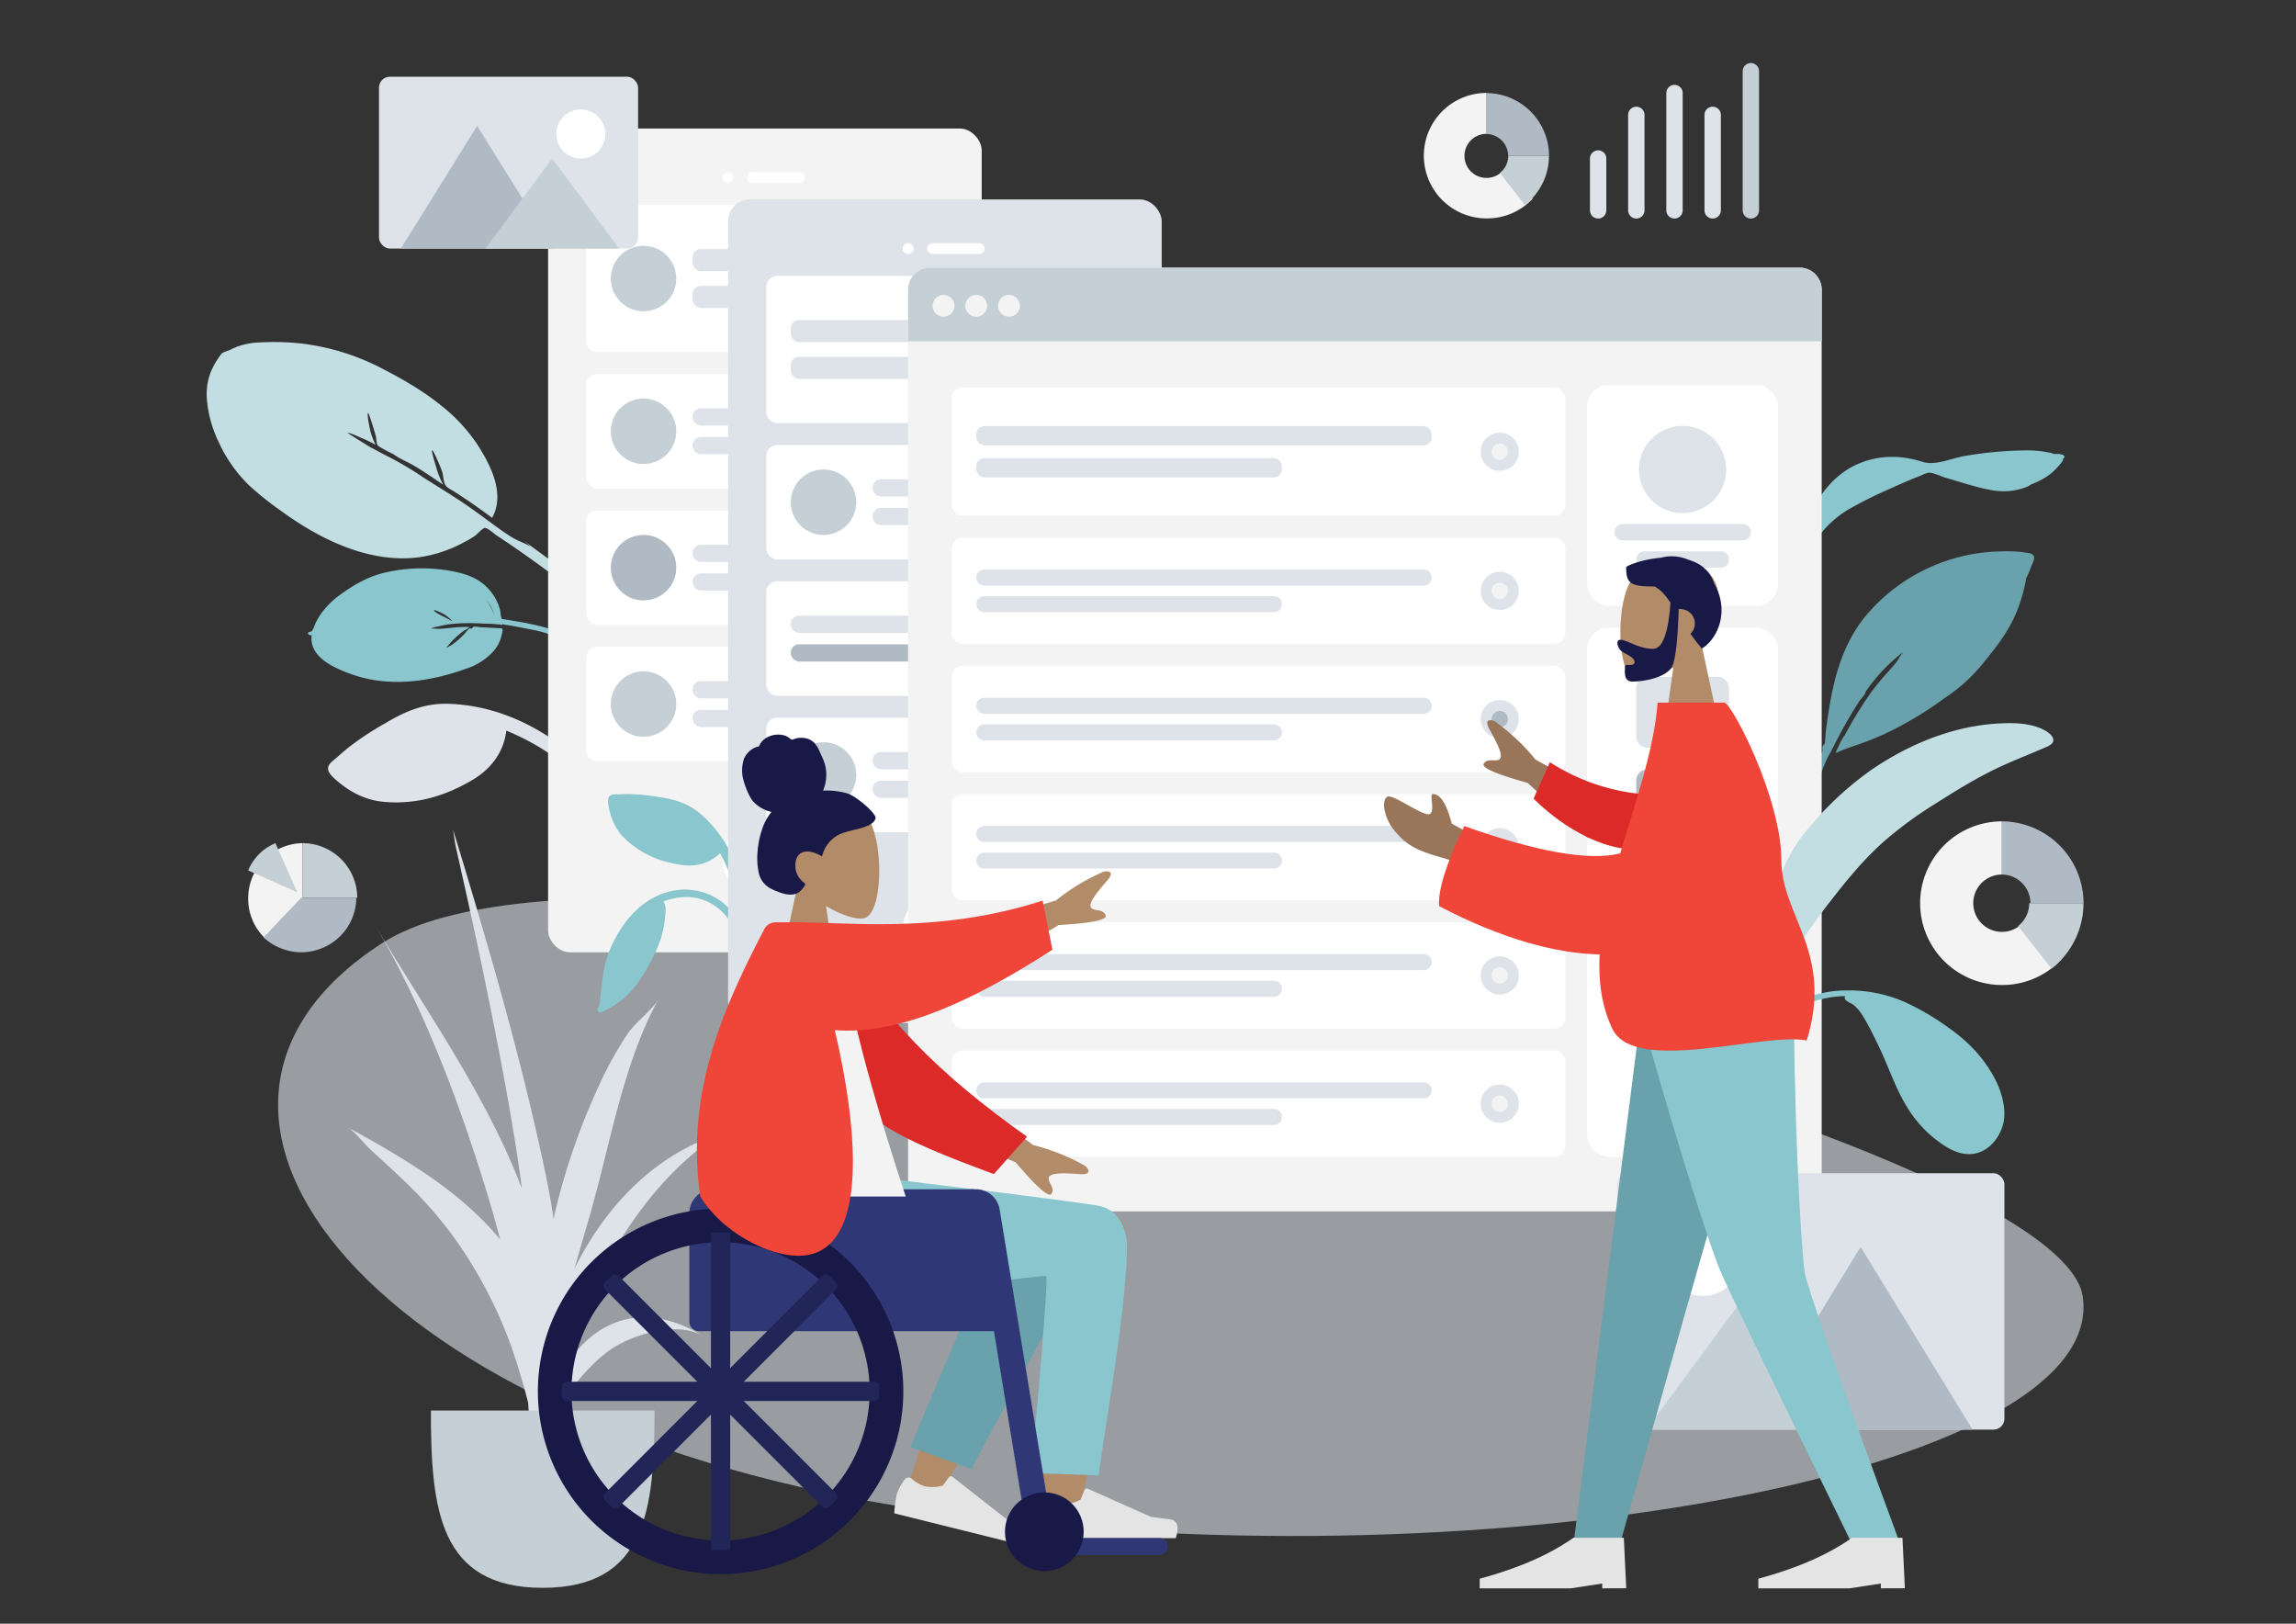 <svg xmlns="http://www.w3.org/2000/svg" viewBox="0 0 841.89 595.28"><rect x="0" y="0" width="841.89" height="595.28" fill="#333333" stroke="none"/><defs><style>.cls-1{fill:#89c6cd;}.cls-1,.cls-12,.cls-13,.cls-14,.cls-15,.cls-16,.cls-17,.cls-18,.cls-19,.cls-2,.cls-20,.cls-21,.cls-3,.cls-4,.cls-8{fill-rule:evenodd;}.cls-2,.cls-9{fill:#dde3e9;}.cls-3{fill:#c2dee2;}.cls-4{fill:#69a1ac;}.cls-5{opacity:0.6;}.cls-13,.cls-6{fill:#f3f3f3;}.cls-7,.cls-8{fill:#fff;}.cls-10,.cls-12{fill:#c5cfd6;}.cls-11,.cls-14{fill:#b0bac5;}.cls-15{fill:#b28b68;}.cls-16,.cls-22{fill:#191947;}.cls-17{fill:#e4e4e4;}.cls-18{fill:#99765a;}.cls-19{fill:#db2a27;}.cls-20{fill:#ef4639;}.cls-21{fill:#2f3776;}.cls-23{fill:#222558;}</style></defs><title>titiktemu</title><g id="Production-Paper"><path id="Twisted-Leaf" class="cls-1" d="M753.2,166.46a7.19,7.19,0,0,0-2.39-.64,38.94,38.94,0,0,0-7.46-.7,138.41,138.41,0,0,0-23.08,2.08c-4.8.83-10.61,3.62-15.39,2.1-8.32-2.64-16.73-2.51-24.63,1.26-7.22,3.45-12.7,10-15.9,17.08a43.27,43.27,0,0,0-3,7.65c-.24.55-.46,1.09-.67,1.65-.58,1.57-1.1,3.17-1.59,4.77-.21.69-.73,2.2-.11,2.49a47.27,47.27,0,0,0-2.6,5.65c-2.12,5.65-4.44,11.85-5.19,17.84a27.56,27.56,0,0,0,0,6.67c.13,1.1.07,3.31.82,4.15,1.58,1.77,2.39-.71,2.21-1.89-1.36-9,1.27-17.47,4.38-25.93a53.19,53.19,0,0,1,9-15,37.91,37.91,0,0,1,10.33-9,160.82,160.82,0,0,1,15.73-7.8c3.5-1.58,7-3.13,10.61-4.5a11,11,0,0,1,2.94-1.09c1.88,0,4.54,1.38,6.35,1.9,6,1.69,12,3.86,18.17,4.73a23.36,23.36,0,0,0,11.36-1.39,10.22,10.22,0,0,0,1.78-1,26.14,26.14,0,0,0,7.61-4.3,31.52,31.52,0,0,0,3.56-3.84,2,2,0,0,0,.47-1.27c.24-.12.41-.27.44-.45.27-1.28-2.18-1.31-3.75-1.23"/><path id="Fill-16" class="cls-2" d="M128.25,273.67c-1.51,1.22-3,2.47-4.44,3.77-1.1,1-3,2.17-3.44,3.67s.89,3,1.91,4c5.42,5,11.52,8.35,19,8.91,11.56.87,21.62-2.08,31.65-7.89,7-4.08,11.71-10.12,12.73-18.26A88.16,88.16,0,0,1,209.07,282a61.16,61.16,0,0,1,9.05,9.7c1.73,2.29,3.41,4.62,5,7,.68,1.05,1.36,2.91,2.48,3.51a2,2,0,0,0,2.84-1.86c-.06-1.22-1.37-2.63-2-3.62-1-1.65-2.05-3.29-3.14-4.89-1.77-2.6-3.59-5.16-5.57-7.59a70.16,70.16,0,0,0-16-13.81c-11.3-7.38-23.69-12-37.43-12.42-8.45-.24-15.56,2.64-22.79,7a109.87,109.87,0,0,0-13.22,8.63"/><path id="Leaf" class="cls-3" d="M237.86,238c-8.81-9.07-17.64-18-27.48-26-5.8-4.7-11.91-9-17.9-13.44.7.6,1.37,1.22,2,1.86-1.86-1.27-4.31-2-6.29-3.16-2.21-1.31-4.32-2.8-6.39-4.31-4.05-2.95-8-5.95-12.18-8.74-4.63-3.11-9.43-6-14.14-9a128,128,0,0,0-12.32-7.4c-2.33-1.13-4.66-2.47-7-3.66-.79-.39-8.73-5.41-8.71-5.42.44-.33,4.44,1.55,5,1.8,1.81.74,3.54,1.62,5.27,2.5a23.11,23.11,0,0,1-2.11-5.94c-.13-.64-1.15-5.31-.63-5.7.26-.2,2.8,8.16,2.93,9a14.65,14.65,0,0,0,.3,2.22c.35,1,.33.69,1.09,1.25a45,45,0,0,0,4.75,2.54,33.88,33.88,0,0,0,4.84,2.77c4.59,2.23,9.24,5.65,13.6,8.5a32.65,32.65,0,0,1-2.65-6.75c-.15-.56-1.78-5.58-1.38-5.88s3.55,7.33,3.73,8.06c.34,1.34.41,2.84.84,4.15s1.93,2,3.25,2.79c4.86,3.09,9.55,6.37,14.16,9.8,5-8.95-.77-19.76-5.66-27.27a62.63,62.63,0,0,0-13.28-14.11c-6.69-5.4-14.34-9.72-22-13.67A86.29,86.29,0,0,0,111.07,126a92.51,92.51,0,0,0-15.88-.45,26.16,26.16,0,0,0-7.53,1.3,25.07,25.07,0,0,0-3.24,1.39c-.8.41-2.73.84-3.19,1.45-3.78,4.91-5.71,9.81-5.42,16a44.71,44.71,0,0,0,4.64,16.92,51.94,51.94,0,0,0,11.07,15.5,116.52,116.52,0,0,0,11.57,9.21c14.15,10.32,32.09,19.29,50.42,17a48.64,48.64,0,0,0,16.85-5.64,40.27,40.27,0,0,0,3.65-2.12c.79-.53,2.9-2.91,3.7-3,1.09-.11,3.44,2.1,4.46,2.78q11.67,7.69,22.76,16.17c7.88,6,15.38,12.38,22.66,19.08,3.09,2.85,6.17,5.7,9.18,8.65.69.68,2.41,3.2,3.67,3.32a1.14,1.14,0,0,0,1.23-1.36c-.2-1.29-2.91-3.22-3.81-4.15"/><path id="Fill-10" class="cls-4" d="M744,202.78a47.41,47.41,0,0,0-10.65-.62,66.16,66.16,0,0,0-48.84,23.17c-10.14,12-12.92,26.92-14.93,42-.19,1.5-.28,3-.39,4.49,0,.32-.06.61-.1.88a1.92,1.92,0,0,0-.73,2.42,100.17,100.17,0,0,0-4.47,11.71c-3.7,11.82-7.47,23.87-5.15,36.29a172.48,172.48,0,0,1,3-20.56c.08-.38.16-.77.25-1.15l0-.12a44.64,44.64,0,0,1,1.87-6l0-.07c.1-.26.2-.51.31-.77.22-.54.44-1.07.68-1.6.08-.18.16-.36.23-.54,1.12-2.73,1.59-5.8,2.58-8.62q.36-1,.75-1.92a1.17,1.17,0,0,0,0-.11c.7-1.71,1.48-3.4,2.31-5.07a6.52,6.52,0,0,0,1.07-1.93,11.7,11.7,0,0,0,.89-1.72l1.46-2.82,0,0c.48-.9,1-1.8,1.46-2.69l.33-.59c.17-.31.34-.63.52-.94,1.63-2.92,3.36-5.78,5.16-8.61.64-1,2.17-2.45,2.47-3.59,0,0,0-.08,0-.12a64.24,64.24,0,0,1,13.77-14.53c-.65.7-2,3.09-2.4,3.56-1.12,1.45-2.33,2.8-3.55,4.16a87.35,87.35,0,0,0-6.22,7.63,146.31,146.31,0,0,0-9.28,15.23.7.7,0,0,1-.08.1c-1.42,1.75-2.31,4.39-3.34,6.4,4-1.88,8.53-3.1,12.68-4.76a104.41,104.41,0,0,0,12.06-5.68,134.16,134.16,0,0,0,15.41-9.82,60.89,60.89,0,0,0,14.46-13.27c4.91-5.93,9.41-11.92,12.2-19.12a58.05,58.05,0,0,0,3.08-11c0-.16.06-.34.1-.52a34.58,34.58,0,0,0,1.72-4c.78-2.14,2.62-4.49-.83-5.25"/><path class="cls-1" d="M166,227.85a14,14,0,0,0-3.68-2.94c-.35-.19-3-1.45-3.18-1.17-.4.64,6.54,3.74,6.86,4.11m12.58-7.73s.92,1.62,1.17,2.1c.53,1,1,2.06,1.48,3.1a18.94,18.94,0,0,0-2.65-5.2m-64.34,12.71c-.89.29-2-.84-.8-1.11.93-.22.88-.28,1.3-1,.34-.6.55-1.35.84-2a23.8,23.8,0,0,1,2.23-3.85,30.69,30.69,0,0,1,6.75-6.71c4.5-3.29,9.53-6.29,14.87-7.8a59.29,59.29,0,0,1,26.68-.89c5.27,1,10.08,2.82,13.58,7.07a17.53,17.53,0,0,1,3.72,7.34c.16.71.13,1.51.33,2.21.3,1.07.16.79,1.42,1s2.75.46,4.12.69a102.16,102.16,0,0,1,10.72,2.3,27.21,27.21,0,0,1,3.38,1.21c.83.35,4.15,1.47,4.55,2.55.67,1.8-1.57,1-2.27.59s-1.24-.66-1.88-.95a30.56,30.56,0,0,0-5-1.78c-1.84-.49-3.73-.86-5.61-1.23s-3.51-.66-5.27-1L185,229c-.34-.05-.93-.34-.88.09a46.85,46.85,0,0,0-6.38-.45c-2.57-.13-5.15-.24-7.72-.16a54.73,54.73,0,0,0-5.57.43,27,27,0,0,0-3.2.63c-.58.15-2.88.46-3.2,1,.14-.22,2.67,0,3,0,1.29-.05,2.57-.18,3.85-.32a59.12,59.12,0,0,1,7.16-.38c0,.42-1.64,1.16-2,1.44a25.13,25.13,0,0,0-2.55,2.05,25.71,25.71,0,0,0-4.07,4.51c.29-.46,1.71-1.06,2.21-1.41a28.68,28.68,0,0,0,2.34-1.81c.69-.59,1.33-1.23,2-1.88s1.49-2,2.32-2.45c.05,0,.41.26.62.16s.46-.58.52-.6c.77-.3,2.24.07,3,.11,2.11.09,4.21.22,6.32.34.65,0,1.21-.11,1.45.37s-.22,1.86-.35,2.42a12.79,12.79,0,0,1-2.83,5.54,22.9,22.9,0,0,1-9.64,6.37c-14.19,5.14-29.28,7.21-43.46,1.85-5.87-2.21-14.71-6.17-13.65-14"/><g id="Background-Shape-2" class="cls-5"><path id="Background-Shape" class="cls-2" d="M763.69,475.28c9.64,65.32-224.38,107.93-425.81,78.19S44.05,407.62,140.16,345.74,754,410,763.69,475.28Z"/></g><g id="Mobile3"><rect id="Container" class="cls-6" x="200.97" y="47.12" width="159" height="302" rx="8"/><circle id="Touch" class="cls-7" cx="279.97" cy="315.12" r="15"/><g id="Camera"><circle id="Lens" class="cls-7" cx="266.97" cy="65.12" r="2"/><path id="Sensor" class="cls-8" d="M276,63.12h17a2,2,0,0,1,2,2h0a2,2,0,0,1-2,2H276a2,2,0,0,1-2-2h0A2,2,0,0,1,276,63.12Z"/></g><g id="Rows"><g id="Row"><rect id="Background" class="cls-7" x="214.97" y="75.12" width="131" height="54" rx="4"/><g id="Text"><rect id="Name" class="cls-9" x="253.97" y="91.32" width="73" height="8.1" rx="3"/><rect class="cls-9" x="253.97" y="104.82" width="49" height="8.1" rx="3"/></g><circle id="Avatar" class="cls-10" cx="235.97" cy="102.12" r="12"/></g><rect class="cls-7" x="214.97" y="137.12" width="131" height="42" rx="4"/><rect class="cls-9" x="253.97" y="149.72" width="73" height="6.3" rx="3"/><rect class="cls-9" x="253.97" y="160.22" width="49" height="6.3" rx="3"/><circle class="cls-10" cx="235.97" cy="158.12" r="12"/><rect class="cls-7" x="214.97" y="187.12" width="131" height="42" rx="4"/><rect class="cls-9" x="253.97" y="199.72" width="73" height="6.3" rx="3"/><rect class="cls-9" x="253.97" y="210.22" width="49" height="6.3" rx="3"/><circle class="cls-11" cx="235.97" cy="208.12" r="12"/><rect class="cls-7" x="214.97" y="237.12" width="131" height="42" rx="4"/><rect class="cls-9" x="253.97" y="249.72" width="73" height="6.3" rx="3"/><rect class="cls-9" x="253.97" y="260.22" width="49" height="6.3" rx="3"/><circle class="cls-10" cx="235.97" cy="258.12" r="12"/></g></g><g id="Group"><path class="cls-1" d="M231.11,291.12c-1.32,0-2.64,0-4,.1-1,0-2.55-.16-3.41.47s-.82,2-.69,2.94c.74,5,2.52,9.41,6.26,12.95,5.76,5.45,12.36,8.21,20.17,9.45,5.48.86,10.55-.34,14.59-4.24a61,61,0,0,1,6.31,17.65,42.38,42.38,0,0,1,.62,9.07c-.06,2-.17,3.93-.38,5.89-.09.85-.52,2.14-.19,3a1.35,1.35,0,0,0,2.3.23c.49-.67.4-2,.5-2.78.17-1.32.33-2.64.44-4,.18-2.15.31-4.3.3-6.45a48,48,0,0,0-2.56-14.27c-2.82-8.8-7.4-16.63-14.52-22.76-4.37-3.78-9.38-5.31-15.06-6.13a75.65,75.65,0,0,0-10.72-1.11"/><path id="Fill-18" class="cls-1" d="M251.55,326.12c-14.3,0-23.93,11.53-28.49,23.51-1.71,4.51-2.12,9.47-2.78,14.21-.21,1.52-.13,3.84-.75,5.19-.22.5-.74.67-.49,1.34a1.09,1.09,0,0,0,.88.74c.9.16,2.17-.82,2.94-1.2,6.4-3.21,10.6-8.17,14-14.24a60.71,60.71,0,0,0,5.54-11.8,40.42,40.42,0,0,0,1.48-7.79,27.23,27.23,0,0,0,.2-3.12,6.08,6.08,0,0,0-.83-2.47c4.77-1.81,10.16-2.3,15-.43a19.18,19.18,0,0,1,10.26,9.28,17.59,17.59,0,0,1,1.27,3.42,11.24,11.24,0,0,0,.57,2.47c.89,1.68,2.77.55,2.59-1a20.28,20.28,0,0,0-6.21-11.82,22.37,22.37,0,0,0-15.2-6.27"/></g><rect class="cls-9" x="266.97" y="73.12" width="159" height="302" rx="8"/><circle class="cls-7" cx="345.97" cy="341.12" r="15"/><circle class="cls-7" cx="332.97" cy="91.12" r="2"/><path class="cls-8" d="M342,89.12h17a2,2,0,0,1,2,2h0a2,2,0,0,1-2,2H342a2,2,0,0,1-2-2h0A2,2,0,0,1,342,89.12Z"/><rect class="cls-7" x="280.97" y="101.12" width="131" height="54" rx="4"/><g id="Text-Stuff"><rect id="Label" class="cls-9" x="289.97" y="117.32" width="73" height="8.1" rx="3"/><rect class="cls-9" x="289.97" y="130.82" width="49" height="8.1" rx="3"/></g><g id="Check"><circle class="cls-9" cx="397.97" cy="128.12" r="7"/><circle id="Indicator" class="cls-6" cx="397.97" cy="128.12" r="3"/></g><rect class="cls-7" x="280.97" y="163.12" width="131" height="42" rx="4"/><rect class="cls-9" x="319.97" y="175.72" width="73" height="6.3" rx="3"/><rect class="cls-9" x="319.97" y="186.22" width="49" height="6.3" rx="3"/><circle class="cls-10" cx="301.97" cy="184.12" r="12"/><rect class="cls-7" x="280.97" y="213.12" width="131" height="42" rx="4"/><rect class="cls-9" x="289.97" y="225.72" width="73" height="6.3" rx="3"/><rect class="cls-11" x="289.97" y="236.22" width="49" height="6.3" rx="3"/><circle class="cls-9" cx="397.97" cy="234.12" r="7"/><circle class="cls-6" cx="397.97" cy="234.12" r="3"/><rect class="cls-7" x="280.97" y="263.12" width="131" height="42" rx="4"/><rect class="cls-9" x="319.97" y="275.72" width="73" height="6.3" rx="3"/><rect class="cls-9" x="319.97" y="286.22" width="49" height="6.3" rx="3"/><circle class="cls-10" cx="301.97" cy="284.12" r="12"/><g id="Web"><rect class="cls-6" x="332.97" y="98.12" width="335" height="346" rx="8"/><rect class="cls-7" x="581.97" y="141.12" width="70" height="81" rx="8"/><g id="Profile-Info"><circle class="cls-9" cx="616.97" cy="172.12" r="16"/><path class="cls-2" d="M595,192.12h44a3,3,0,0,1,3,3h0a3,3,0,0,1-3,3H595a3,3,0,0,1-3-3h0A3,3,0,0,1,595,192.12Z"/><path class="cls-2" d="M603,202.12h28a3,3,0,0,1,3,3h0a3,3,0,0,1-3,3H603a3,3,0,0,1-3-3h0A3,3,0,0,1,603,202.12Z"/></g><path id="Header" class="cls-12" d="M341,98.12H660a8,8,0,0,1,8,8v19H333v-19A8,8,0,0,1,341,98.12Z"/><g id="Buttons"><circle id="buttons-2" data-name="buttons" class="cls-6" cx="345.97" cy="112.12" r="4"/><circle class="cls-6" cx="357.97" cy="112.12" r="4"/><circle class="cls-6" cx="369.97" cy="112.12" r="4"/></g><g id="Components"><rect class="cls-7" x="581.97" y="230.12" width="70" height="194" rx="8"/><rect id="Data" class="cls-9" x="599.97" y="248.12" width="34" height="26" rx="4"/><rect class="cls-11" x="599.97" y="282.12" width="34" height="25" rx="4"/><rect class="cls-9" x="599.97" y="315.12" width="34" height="25" rx="4"/><rect class="cls-9" x="599.97" y="381.12" width="34" height="25" rx="4"/><rect class="cls-10" x="599.97" y="348.12" width="34" height="25" rx="4"/></g><rect class="cls-7" x="348.97" y="142.12" width="225" height="47" rx="4"/><rect class="cls-9" x="357.97" y="156.22" width="167" height="7.05" rx="3"/><rect class="cls-9" x="357.97" y="167.97" width="112.1" height="7.05" rx="3"/><circle class="cls-9" cx="549.93" cy="165.62" r="7"/><circle class="cls-6" cx="549.93" cy="165.62" r="3"/><rect class="cls-7" x="348.97" y="197.12" width="225" height="39" rx="4"/><path class="cls-2" d="M360.9,208.82H522.05a2.93,2.93,0,0,1,2.92,2.93h0a2.92,2.92,0,0,1-2.92,2.92H360.9a2.92,2.92,0,0,1-2.93-2.92h0A2.93,2.93,0,0,1,360.9,208.82Z"/><path class="cls-2" d="M360.9,218.57H467.14a2.93,2.93,0,0,1,2.93,2.93h0a2.92,2.92,0,0,1-2.93,2.92H360.9A2.92,2.92,0,0,1,358,221.5h0A2.93,2.93,0,0,1,360.9,218.57Z"/><circle class="cls-9" cx="549.93" cy="216.62" r="7"/><circle class="cls-6" cx="549.93" cy="216.62" r="3"/><rect class="cls-7" x="348.97" y="244.12" width="225" height="39" rx="4"/><path class="cls-2" d="M360.9,255.82H522.05a2.93,2.93,0,0,1,2.92,2.93h0a2.92,2.92,0,0,1-2.92,2.92H360.9a2.92,2.92,0,0,1-2.93-2.92h0A2.93,2.93,0,0,1,360.9,255.82Z"/><path class="cls-2" d="M360.9,265.57H467.14a2.93,2.93,0,0,1,2.93,2.93h0a2.92,2.92,0,0,1-2.93,2.92H360.9A2.92,2.92,0,0,1,358,268.5h0A2.93,2.93,0,0,1,360.9,265.57Z"/><circle class="cls-9" cx="549.93" cy="263.62" r="7"/><circle class="cls-11" cx="549.93" cy="263.62" r="3"/><rect class="cls-7" x="348.97" y="385.12" width="225" height="39" rx="4"/><path class="cls-2" d="M360.9,396.82H522.05a2.93,2.93,0,0,1,2.92,2.93h0a2.92,2.92,0,0,1-2.92,2.92H360.9a2.92,2.92,0,0,1-2.93-2.92h0A2.93,2.93,0,0,1,360.9,396.82Z"/><path class="cls-2" d="M360.9,406.57H467.14a2.93,2.93,0,0,1,2.93,2.93h0a2.92,2.92,0,0,1-2.93,2.92H360.9A2.92,2.92,0,0,1,358,409.5h0A2.93,2.93,0,0,1,360.9,406.57Z"/><circle class="cls-9" cx="549.93" cy="404.62" r="7"/><circle class="cls-6" cx="549.93" cy="404.62" r="3"/><rect class="cls-7" x="348.97" y="338.12" width="225" height="39" rx="4"/><path class="cls-2" d="M360.9,349.82H522.05a2.93,2.93,0,0,1,2.92,2.93h0a2.92,2.92,0,0,1-2.92,2.92H360.9a2.92,2.92,0,0,1-2.93-2.92h0A2.93,2.93,0,0,1,360.9,349.82Z"/><path class="cls-2" d="M360.9,359.57H467.14a2.93,2.93,0,0,1,2.93,2.93h0a2.92,2.92,0,0,1-2.93,2.92H360.9A2.92,2.92,0,0,1,358,362.5h0A2.93,2.93,0,0,1,360.9,359.57Z"/><circle class="cls-9" cx="549.93" cy="357.62" r="7"/><circle class="cls-6" cx="549.93" cy="357.62" r="3"/><rect class="cls-7" x="348.97" y="291.12" width="225" height="39" rx="4"/><path class="cls-2" d="M360.9,302.82H522.05a2.93,2.93,0,0,1,2.92,2.93h0a2.92,2.92,0,0,1-2.92,2.92H360.9a2.92,2.92,0,0,1-2.93-2.92h0A2.93,2.93,0,0,1,360.9,302.82Z"/><path class="cls-2" d="M360.9,312.57H467.14a2.93,2.93,0,0,1,2.93,2.93h0a2.92,2.92,0,0,1-2.93,2.92H360.9A2.92,2.92,0,0,1,358,315.5h0A2.93,2.93,0,0,1,360.9,312.57Z"/><circle class="cls-9" cx="549.93" cy="310.62" r="7"/><circle class="cls-6" cx="549.93" cy="310.62" r="3"/></g><path id="Fill-1" class="cls-3" d="M751,268.5c-3.94-2.67-9.19-3.38-13.91-3.38-18.44,0-35.76,6.85-50.73,17a117.83,117.83,0,0,0-22,20.1,58.82,58.82,0,0,0-9.44,14,49,49,0,0,0-3.43,10.82,110.67,110.67,0,0,0-1.94,13.8c-.13,1.82-1.19,11.48,1.84,11.64a3.74,3.74,0,0,0,0,.67c-6.57,10.27-10.63,22.32-14.4,33.73a231.14,231.14,0,0,0-8.09,30.23,330.36,330.36,0,0,0-4.91,41c-.17,2.95-.28,5.9-.38,8.86-.08,2.52-.17,5-.25,7.56-.09,2.82-.59,6.07-.14,8.88.39,2.44,2.51,2.07,2.6-.36.11-2.94.09-5.88.22-8.82q.25-5.85.54-11.7A273.3,273.3,0,0,1,642,383.21a184.93,184.93,0,0,1,13.47-29.74,206.81,206.81,0,0,1,16.55-24.17c5.76-7.38,11.75-14.59,18.81-20.85a144.65,144.65,0,0,1,18.51-13.6c8.23-5.23,16.44-10.32,25.35-14.33,4.63-2.09,9.35-3.95,14-5.95.84-.36,1.74-.71,2.55-1.13,2.69-1.39,1.81-3.48-.34-4.94"/><path id="Fill-20" class="cls-1" d="M676.79,363.12a50.93,50.93,0,0,1,21,3.95,93.34,93.34,0,0,1,16.63,9.65c7.4,5.2,13.23,11.25,17.31,19.27,2.44,4.79,4.23,11.57,2.59,16.79-1.93,6.15-7.22,11.28-14.2,10.2-4.31-.67-8.26-3.53-11.54-6.21A43.76,43.76,0,0,1,699,405.4c-4.23-7-6.72-14.92-10.31-22.24-1.7-3.47-3.35-7-5.39-10.27a16.47,16.47,0,0,0-3.62-4.47c-.82-.65-4.28-1.78-3-3.23-19.39.25-36.56,15.14-40.29,33.58-.34,1.71-.61,3.45-.9,5.17-.18,1.1-.11,5.12-1.08,5.82-2.16,1.54-1.25-3.14-1.16-3.81.24-1.74.49-3.48.76-5.21a43.33,43.33,0,0,1,12.66-24.93c8-7.7,18.82-12.69,30.13-12.69"/><g id="Plant"><path id="Fill-19" class="cls-2" d="M137.91,339.86c18.67,31.32,40.41,61.64,53.46,95.88q-.78-6.06-1.7-12.1c-3.32-21.34-7.43-42.52-11.76-63.68-2.2-10.77-4.53-21.51-6.92-32.24-1.29-5.77-2.56-11.53-3.87-17.29-.32-1.4-.59-3.84-1-6.31,12.69,41.64,24.92,83.31,33.87,126q1.77,8.39,3,16.75c.28-1.27.55-2.54.86-3.81a246.06,246.06,0,0,1,15.52-44.51,135,135,0,0,1,10.82-19.65c2.61-3.86,8.76-8.45,11.14-12.41-13,23.86-17.71,53.72-25.22,79.66-1.83,6.33-3.68,12.65-5.49,19C222,442.36,239.54,423.7,264,415.61c-29.58,19.54-47.32,53.77-59.27,88.77,0,.42-.09.84-.13,1.25,3.52-6.68,8-12.72,14-16.95,12.85-9.05,27.11-6.41,39.58,1.35-9.79-6.22-27.47-.55-35.71,5.77-5.89,4.53-10.93,10.6-15.31,16.52-1,1.42-2.47,3.08-4,4.85a218.11,218.11,0,0,1-10.45,41c.8-3.88.22-10.1.44-13,0-.32,0-.63.07-.94-.74,3-1.46,5.9-2.15,8.78a120.14,120.14,0,0,0,2.7-17.06l.45-7.49c0-4.73-.24-9.49-.57-14.25-1.17-4.63-2.48-9-3.56-12.62a162.85,162.85,0,0,0-16.65-37.36,146.9,146.9,0,0,0-23-29.12c-4.78-4.72-9.78-9.21-14.72-13.77-1.78-1.64-5-5.69-7.73-7.8,20.08,11.07,40.75,23.05,55.4,40.88q-2.58-9.89-5.55-19.47C167.81,402.58,155.17,369.08,137.91,339.86Z"/><path id="Base" class="cls-12" d="M158,517.12c0,35.9,2.85,65,41,65s41-29.1,41-65"/></g><g id="Graph"><path id="Value" class="cls-2" d="M586,55.12h0a3,3,0,0,1,3,3v19a3,3,0,0,1-3,3h0a3,3,0,0,1-3-3v-19A3,3,0,0,1,586,55.12Z"/><path class="cls-2" d="M600,39.12h0a3,3,0,0,1,3,3v35a3,3,0,0,1-3,3h0a3,3,0,0,1-3-3v-35A3,3,0,0,1,600,39.12Z"/><path class="cls-2" d="M614,31.12h0a3,3,0,0,1,3,3v43a3,3,0,0,1-3,3h0a3,3,0,0,1-3-3v-43A3,3,0,0,1,614,31.12Z"/><path class="cls-2" d="M628,39.12h0a3,3,0,0,1,3,3v35a3,3,0,0,1-3,3h0a3,3,0,0,1-3-3v-35A3,3,0,0,1,628,39.12Z"/><path class="cls-12" d="M642,23.12h0a3,3,0,0,1,3,3v51a3,3,0,0,1-3,3h0a3,3,0,0,1-3-3v-51A3,3,0,0,1,642,23.12Z"/></g><g id="Pie-Chart"><path class="cls-13" d="M91,329.38a20.2,20.2,0,0,1,20-20.26v20.26L97.31,344.12A20.06,20.06,0,0,1,91,329.38Z"/><path class="cls-14" d="M110.44,329.12h20.2a20,20,0,0,1-5.49,13.67,20.37,20.37,0,0,1-14.71,6.33,20.62,20.62,0,0,1-13.8-5.44Z"/><path class="cls-12" d="M131,329.12a20.07,20.07,0,0,0-20-20v20Zm-30-20,8,18-18-8A18.42,18.42,0,0,1,101,309.12Z"/></g><g id="Chart"><path class="cls-13" d="M741.74,338.3a10.51,10.51,0,1,1-7.67-17.68v-19.5a30,30,0,1,0,0,60,29.68,29.68,0,0,0,21.9-9.49Z"/><path class="cls-14" d="M734,301.12v19.5a10.51,10.51,0,0,1,10.5,10.5H764A30.09,30.09,0,0,0,734,301.12Z"/><path class="cls-12" d="M744.07,331.12a10.64,10.64,0,0,1-4.1,8.4l12.27,15.6a30.41,30.41,0,0,0,11.73-24Z"/></g><path class="cls-13" d="M551,62.63a8.08,8.08,0,1,1-5.91-13.56v-15a23,23,0,1,0,0,46A22.87,22.87,0,0,0,562,72.84Z"/><path class="cls-14" d="M545,34.12v15a8.05,8.05,0,0,1,8,8h15A23.07,23.07,0,0,0,545,34.12Z"/><path class="cls-12" d="M553.05,57.12a8,8,0,0,1-3.08,6.3l9.2,11.7a22.8,22.8,0,0,0,8.8-18Z"/><g id="Image"><path id="Fill-35" class="cls-12" d="M187,80.11s0,0,0,0,0,0,0,0"/><path id="Fill-37" class="cls-12" d="M187,80.13h0s0,0,0,0"/><path id="Fill-39" class="cls-12" d="M187,80a.61.61,0,0,1,0,.12l0-.06c-.21.52-.08.18,0-.06"/><path id="Fill-41" class="cls-12" d="M187,80.08l0,0c-.06.12,0,0,0,0"/><path id="Fill-45" class="cls-12" d="M187,80.13h0"/><path id="Fill-47" class="cls-12" d="M187,80.14s.06-.09,0,0"/><path id="Fill-49" class="cls-12" d="M187,80.13h0"/><rect id="Photo-Background" class="cls-9" x="138.97" y="28.12" width="95" height="63" rx="4"/><g id="icons8-night_landscape" data-name="icons8-night landscape"><polygon id="Mountains" class="cls-14" points="174.97 46.13 146.97 91.13 202.97 91.13 174.97 46.13"/><polygon class="cls-12" points="202.47 58.13 177.97 91.13 226.97 91.13 202.47 58.13"/></g><circle id="Sun" class="cls-7" cx="212.97" cy="49.12" r="9"/></g><path class="cls-12" d="M664,507.11a0,0,0,0,0,0,0s0-.05,0,0"/><path class="cls-12" d="M664,507.13h0s0,0,0,0"/><path class="cls-12" d="M663.91,507s0,.08,0,.12a.14.14,0,0,0,0-.06c.21.52.08.18,0-.06"/><path class="cls-12" d="M664,507.08l0,.05c0,.12,0-.05,0-.05"/><path class="cls-12" d="M664,507.13h0"/><path class="cls-12" d="M664,507.14h0"/><path class="cls-12" d="M664,507.13h0"/><rect class="cls-9" x="592.97" y="430.12" width="142" height="94" rx="4"/><polygon class="cls-14" points="682.25 457.13 723.3 524.13 641.19 524.13 682.25 457.13"/><polygon class="cls-12" points="639.92 475.07 676.21 524.13 603.62 524.13 639.92 475.07"/><circle class="cls-7" cx="624.47" cy="461.62" r="13.5"/><g id="Head"><path class="cls-15" d="M631.15,270H610l3.58-25.32c-5.71,3.43-11.31,5.1-13.94,4.42-6.6-1.7-7.2-25.83-2.1-35.35s31.34-13.66,32.67,5.19c.45,6.54-2.29,12.38-6.35,17.15Z"/></g><path id="Hair" class="cls-16" d="M606.66,215c-9.29.14-10.38-1.52-10.38-7.14,1.5-1.07,6.8-2.88,12.73-3.39a15.38,15.38,0,0,1,10.06.74c4.27,1.21,7.87,3.82,9.47,8.69,5.77,10,1.39,20.32-4.51,23.86-1.57-1.86-2.94-3.67-4.16-5.39a5.29,5.29,0,0,0-3.7-9.07c-.21,0-.42,0-.63,0q-.46,15.39-2.09,20.28c-1.68,5.06-11.44,6.3-14.85,6.3s-2.75-3.65-2.75-5.58c0-1.18,3.5.35,3.5-1.62s-4.43-3.21-5.34-4.49c-1.11-1.54-1.48-3.63.19-3.63,2.28,0,6.7,3.31,11.91,3.31q5.21,0,6.42-16.91C610.7,218.28,609,216.2,606.66,215Z"/><polygon id="Leg" class="cls-4" points="601.68 371.8 576.92 566.45 593.91 566.45 617.21 483.86 649.15 371.8 601.68 371.8"/><path class="cls-1" d="M601.58,371.8c15.63,55.25,26,86.76,29.37,94.51s19.47,41.13,48.34,100.14H696.9q-34-92.27-35.18-100.14c-.78-5.25-3.3-36.75-4-94.51Z"/><path id="Shoe" class="cls-17" d="M689.66,582.31v-1.76l-11.45,1.76H644.74v-3.53q21.19-5.71,34.35-15h18.5l.88,18.5Z"/><path class="cls-17" d="M587.49,582.31v-1.76L576,582.31H542.57v-3.53q21.2-5.71,34.35-15h18.5l.88,18.5Z"/><path id="Skin" class="cls-18" d="M582.35,307.33,560.14,287q-17.57-4.83-16.06-7.08c1.5-2.24,4.63-.35,5.89-1.7s-1.14-6.06-3.61-10.44.17-4,1.68-3.37a75.58,75.58,0,0,1,15,14.07l30.57,16.74ZM545,322.82q-8.68-6.29-16.18-8.37c-9.54-2.66-13.4-4.69-18.06-10.63-2.49-3.18-4.61-9.57-2.24-11.65,1.61-1.4,10.92,5.52,14.74,6.31s.31-8.27,2.32-7.34q3.93.08,6.76,10.83l13.43,7.37Z"/><path id="Sleeve" class="cls-19" d="M600.53,311.42c-12.92.36-27.7-8.21-38.21-18.64l6-13.34a75.11,75.11,0,0,0,40.23,12C615.92,298.82,610.71,311.13,600.53,311.42Z"/><path id="Clothes" class="cls-20" d="M607.82,257.6h24.43c2.68,0,20.9,34.92,20.92,57.61,0,20.71,19.29,33.87,9.32,66.24-15.92-3.13-63.26,12.79-71.35-4.4-3.93-8.37-5.1-17.52-4.59-27.14-16.21-.35-35.88-5.7-58.84-17.69q-.75-8.76,9.21-29.37,40.14,14.29,57.19,10C599.68,294,606.47,274.93,607.82,257.6Z"/><g id="Head-2" data-name="Head"><path class="cls-15" d="M292.66,323.59c-4.06-4.76-6.81-10.61-6.35-17.16,1.32-18.87,27.59-14.72,32.7-5.19s4.5,33.68-2.1,35.38c-2.64.68-8.25-1-14-4.42l3.59,25.35H285.38Z"/></g><path id="hair-2" data-name="hair" class="cls-16" d="M310.65,290.86a27.42,27.42,0,0,0-8.86-1,15.13,15.13,0,0,0,1.08-7.7c-.31-2.54-1.45-4.7-2.49-7a9.61,9.61,0,0,0-1.85-2.88,6.31,6.31,0,0,0-3-1.61,8,8,0,0,0-3.44,0c-.5.1-1,.33-1.44.46s-.75-.18-1.12-.5a6.24,6.24,0,0,0-3.28-1.27,8.46,8.46,0,0,0-3.73.44,7.29,7.29,0,0,0-3.11,2,5.26,5.26,0,0,0-.93,1.43c-.09.21-.11.34-.32.42s-.44.08-.65.15a8.06,8.06,0,0,0-4.63,4.2,13.37,13.37,0,0,0-.73,5.47c.07,2.28,2.13,8.24,4.06,10.41a12.94,12.94,0,0,0,6.69,3.78,19.12,19.12,0,0,0-3.5,6.52,31.75,31.75,0,0,0-1.6,7.91,25.9,25.9,0,0,0,.4,7.81,8.43,8.43,0,0,0,3.78,5.5,16.78,16.78,0,0,0,2.91,1.37,19,19,0,0,0,3,1c2,.41,4.2.34,5.7-1.21a11.15,11.15,0,0,0,1.53-1.95c.14-.25.23-.41.05-.65a5.07,5.07,0,0,0-.8-.73,7.59,7.59,0,0,1-2.69-5c-.24-2.07.32-4.73,2.32-5.63,2.48-1.12,5.21.16,7.42,1.35a12.09,12.09,0,0,1,5.87-7.79c3.33-1.68,7.16-1.88,10.59-3.32a6.33,6.33,0,0,0,2.46-1.56,3.19,3.19,0,0,0,.7-1.16,1.84,1.84,0,0,0-.49-1.45C319.1,296.38,313.54,291.75,310.65,290.86Z"/><path id="Skin-2" data-name="Skin" class="cls-15" d="M390.2,446.69c6.33-8.58,22.16-2.9,22.15,4.21,0,18.66-17.06,107.26-18,112.86s-10.41,7.42-11,.43c-.88-11.12-2.52-49.67-.88-67.61.48-5.24,1-10.3,1.5-15.05q-13.43,24.12-40.84,68.19l-10.15-4.64q12-39.41,19.62-55.65c8.73-18.53,16.93-34.4,20.38-40C377.61,442.06,385,443,390.2,446.69Z"/><path id="Leg-Back" class="cls-4" d="M333.78,530.49l34.86-82.57c8.35-13.43,31.76,2.73,28.91,10.52-6.46,17.69-39.34,74.95-41.27,80.22Z"/><path id="Leg-Front" class="cls-1" d="M413.23,457.35c0,23.4-10.26,78.41-10.26,83.57l-24.85-.84q6.51-71.75,5.49-72.23c-1.53-.73-62.73,8.47-81.09,9.16-26.47,1-37.42-15.23-38.31-46.05h51.28q65.76,7.85,86.44,10.92C410.79,443.19,413.23,450.9,413.23,457.35Z"/><path id="shoe-2" data-name="shoe" class="cls-17" d="M331.68,542.49a18.86,18.86,0,0,0-2.86,5.38,43.2,43.2,0,0,0-.91,6.94l48.25,12q3.43-5.76-.5-7.26T369.15,557l-19.93-15.6a.88.88,0,0,0-1.24.16v0l-2.32,3.13a15.72,15.72,0,0,1-6.53.23,14,14,0,0,1-4.88-2.85h0a1.76,1.76,0,0,0-2.48.28Z"/><path class="cls-17" d="M382.09,551a18.92,18.92,0,0,0-1.48,5.91,44.08,44.08,0,0,0,.79,7h49.73q2-6.4-2.23-6.91c-2.79-.35-5.1-.65-6.94-.93l-23.12-10.3a.88.88,0,0,0-1.16.44v0l-1.49,3.6a15.89,15.89,0,0,1-6.28,1.8,14.18,14.18,0,0,1-5.43-1.58h0a1.76,1.76,0,0,0-2.34.87S382.1,551,382.09,551Z"/><path id="Base-2" data-name="Base" class="cls-21" d="M384.57,563.88h40.57a3.09,3.09,0,0,1,3.08,3.09h0a3.08,3.08,0,0,1-3.08,3.09H384.57a3.08,3.08,0,0,1-3.08-3.09h0A3.09,3.09,0,0,1,384.57,563.88Z"/><path id="Seat" class="cls-21" d="M261.57,436h94.35a8.81,8.81,0,0,1,8.81,8.82v43.2H256.28a3.53,3.53,0,0,1-3.53-3.52V444.85A8.82,8.82,0,0,1,261.57,436Z"/><path id="Wheel-Stuff" class="cls-21" d="M355.92,436h1.93a8.82,8.82,0,0,1,8.7,7.39L385.9,561.24h-9.43"/><circle id="Front-Wheel" class="cls-22" cx="382.93" cy="561.56" r="14.43"/><g id="Wheel"><path class="cls-16" d="M331.23,510.1a67,67,0,1,0-67,67A67,67,0,0,0,331.23,510.1Zm-121.69,0a54.67,54.67,0,1,1,54.67,54.67A54.67,54.67,0,0,1,209.54,510.1Z"/><rect class="cls-23" x="260.69" y="451.9" width="7.05" height="116.39"/><rect class="cls-23" x="206.02" y="506.57" width="116.39" height="7.05" rx="1.76" transform="translate(-283.31 336.23) rotate(-45)"/><rect class="cls-23" x="206.02" y="506.57" width="116.39" height="7.05" rx="1.76"/><rect class="cls-23" x="260.69" y="451.9" width="7.05" height="116.39" rx="1.76" transform="translate(-283.31 336.23) rotate(-45)"/></g><path class="cls-15" d="M362.21,354.43l26-15.29q18.19-1.08,17.2-3.59c-1-2.51-4.46-1.31-5.41-2.9s2.38-5.69,5.7-9.47.67-3.95-.94-3.64a75.49,75.49,0,0,0-17.64,10.64l-33.43,10ZM344.5,414.51l27.86,11.55q11.81,13.89,13.21,11.58c1.4-2.31-1.64-4.36-.94-6.07s6-1.53,11-1.14,3.56-1.85,2.35-2.95a75.91,75.91,0,0,0-19.12-7.68l-28.13-20.66Z"/><path id="Coat-Back" class="cls-19" d="M307,343.52c15.32,28.56,37.47,50.45,69.58,73.21l-12.16,13.71c-35.85-13.32-54.77-21.36-64.07-48.34-2.33-6.78-4-28.37-5.36-39.72Z"/><path id="Shirt" class="cls-13" d="M264.21,438.67h67.9Q309,368.32,308.54,342.1c0-.9-1.66-2.47-2.39-2.26q-8,2.25-17.1-1.69C273,364,267.39,395.91,264.21,438.67Z"/><path id="Coat-Front" class="cls-20" d="M294.85,338.19c19.46.16,51,3.72,87.45-8l3.6,18c-27.53,17.7-55.39,31.41-79.81,29.47,10.6,45.48,10.11,82.72-13.3,82.72-11.18,0-27.82-8.47-36-21.7C251.09,400,266,368.15,280,341.13a4.77,4.77,0,0,1,4.35-3h10.52Z"/></g></svg>